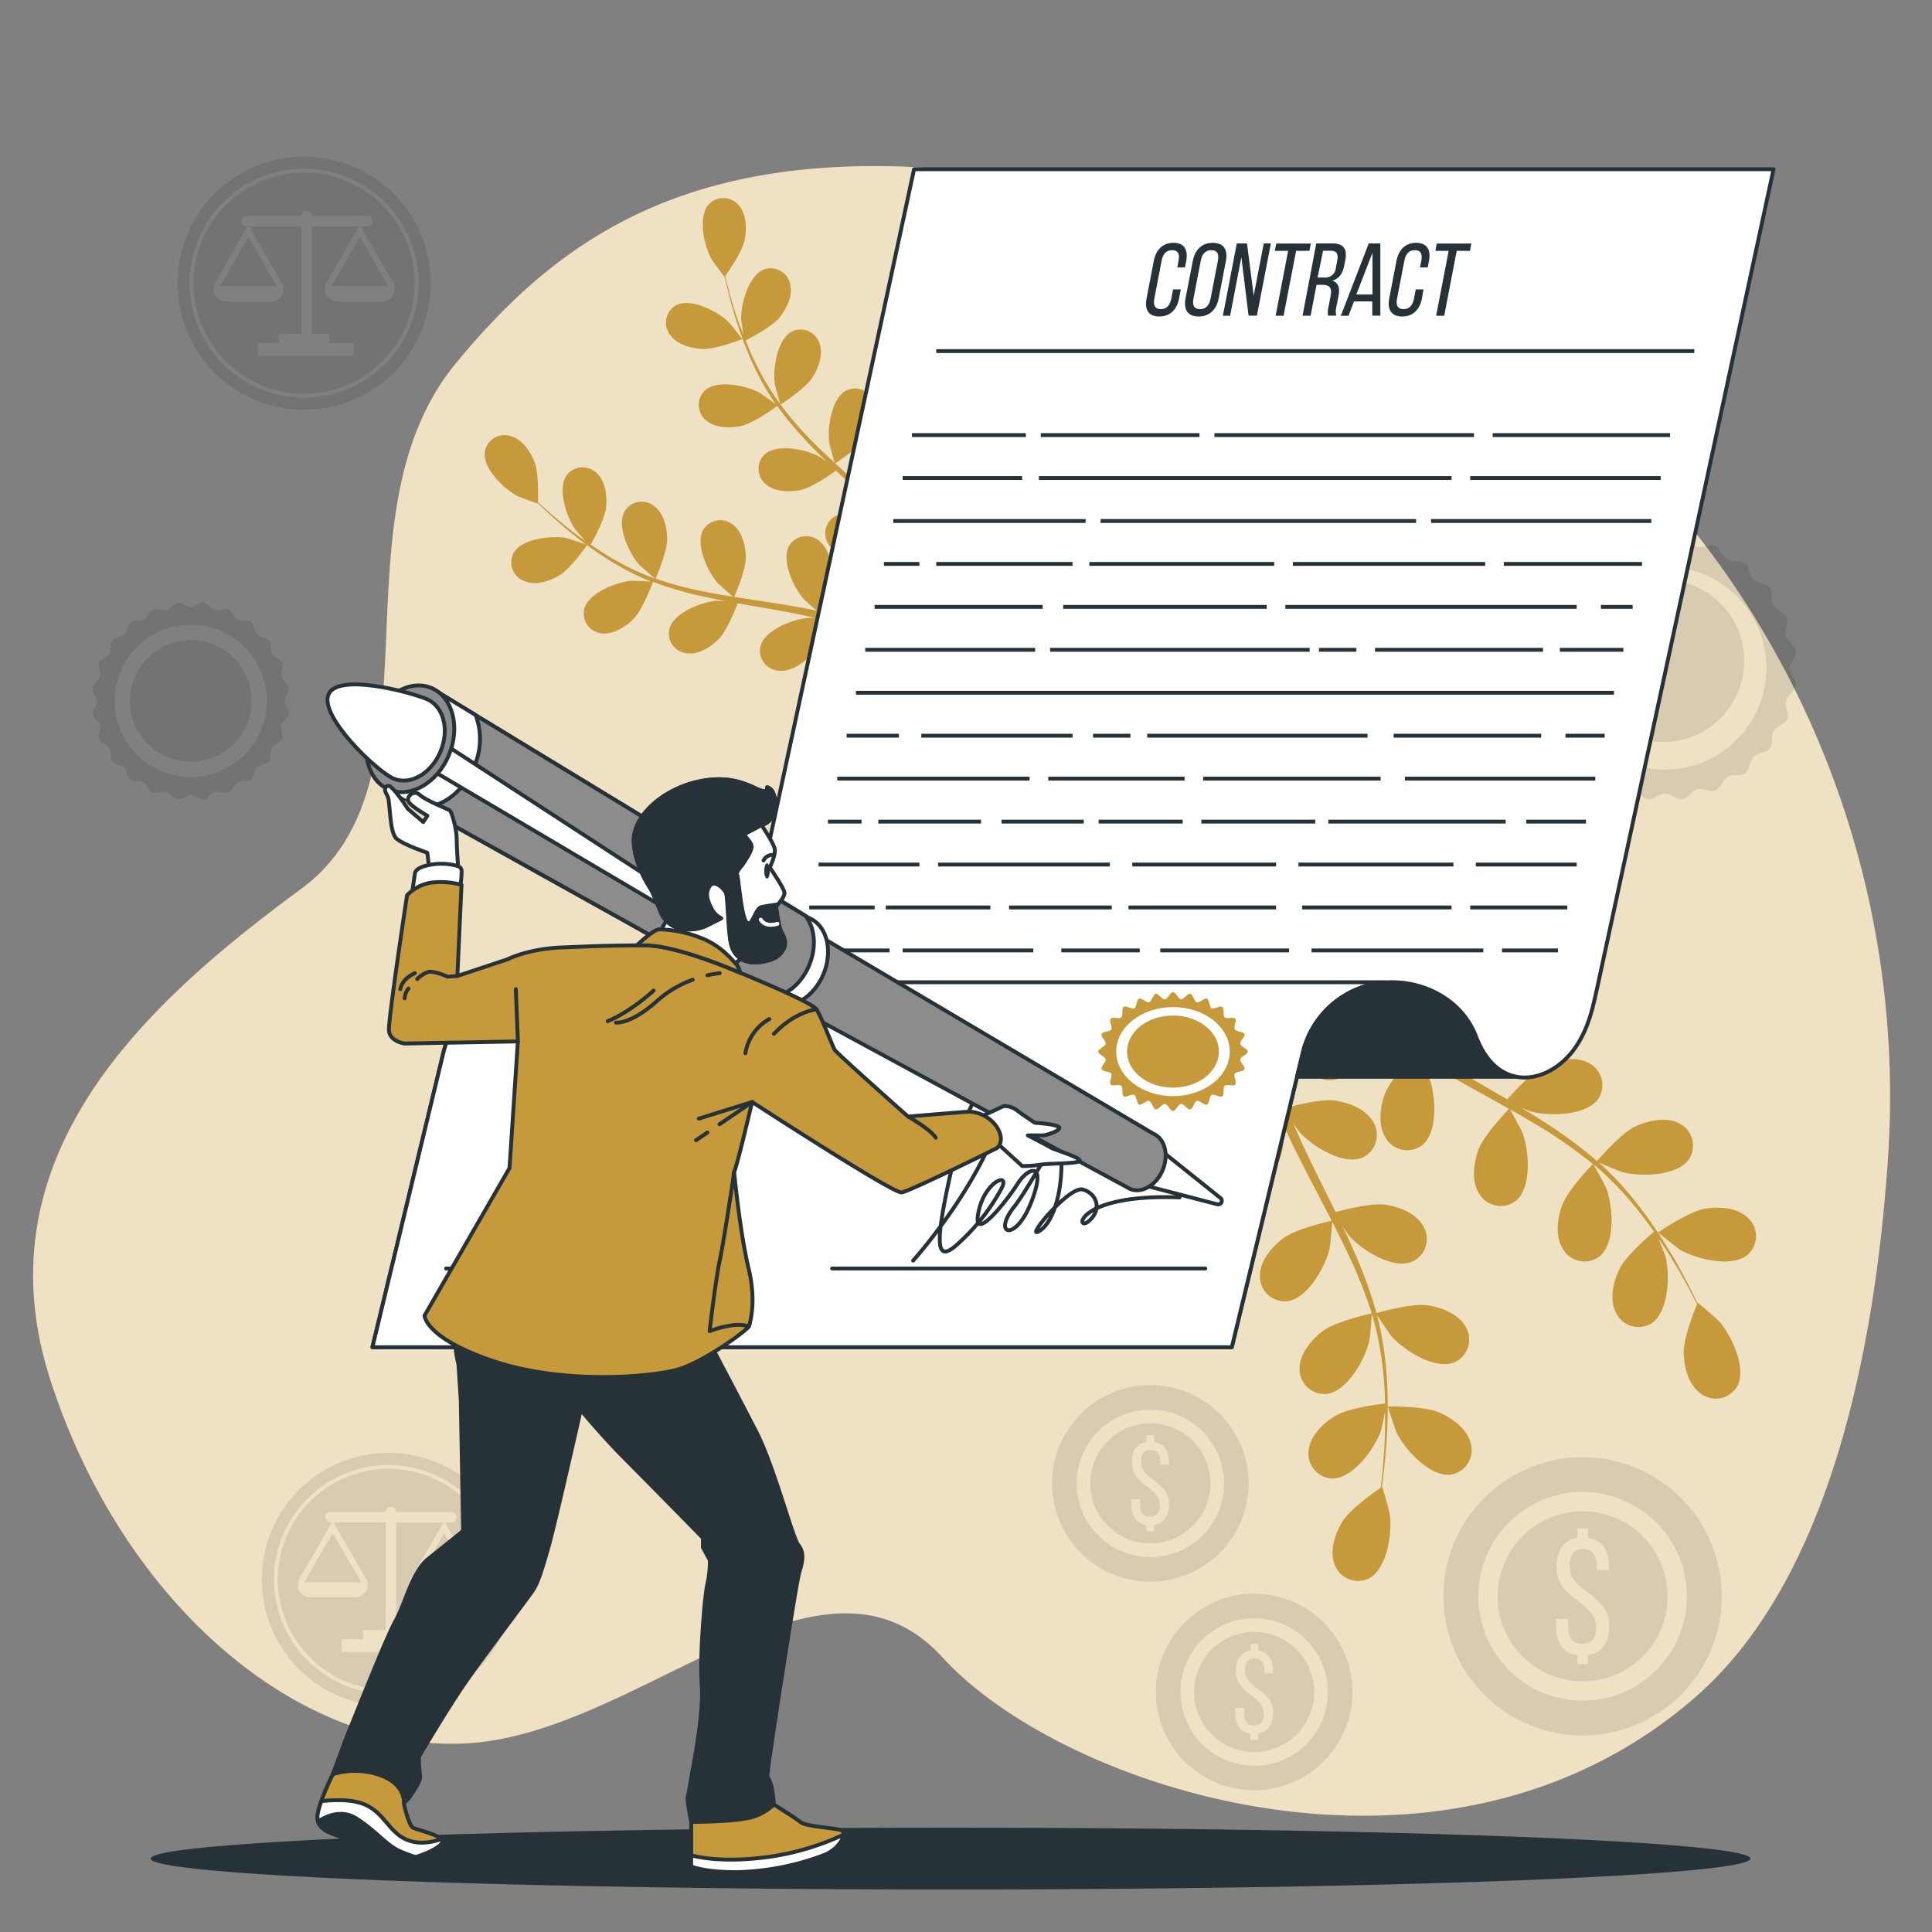 <svg xmlns="http://www.w3.org/2000/svg" viewBox="0 0 500 500"><rect x="0" y="0" width="500" height="500" fill="#808080" stroke="none"/><g id="freepik--background-simple--inject-2"><path d="M488.62,299.51c6-89.92-39.43-176-118.15-219.86A234.28,234.28,0,0,0,324,60C198,22,151,54,118,94s-2,108-40,136S-6,298,13,357s66,98,110,94,90-56,121-22,130,67,195,10C473.74,408.54,485.34,348.66,488.62,299.51Z" style="fill:#C6993A"></path><path d="M488.62,299.51c6-89.92-39.43-176-118.15-219.86A234.28,234.28,0,0,0,324,60C198,22,151,54,118,94s-2,108-40,136S-6,298,13,357s66,98,110,94,90-56,121-22,130,67,195,10C473.74,408.54,485.34,348.66,488.62,299.51Z" style="fill:#fff;opacity:0.7"></path></g><g id="freepik--Plants--inject-2"><path d="M441.17,312.84c-4.2.71-12.07,6.12-12.08,6.12s5.14,4.11,5.5,4.33c4.15,2.52,13.66,4.95,17.77,1.38a6.44,6.44,0,0,0-.09-9.58C449.47,312.46,444.75,312.23,441.17,312.84Z" style="fill:#C6993A"></path><path d="M423.27,291.5c-3.71,1.72-9.49,8.45-9.95,9a114.38,114.38,0,0,0-12.15-9.14c-2.47-1.63-5-3.19-7.56-4.73,1.27.53,2.41,1,2.58,1,4.67,1.33,14.48,1.17,17.51-3.35a6.44,6.44,0,0,0-2.62-9.22c-3.39-1.8-8-.77-11.3.76s-8.38,7.19-9.7,8.7c-1-.58-2-1.17-3-1.74-4.75-2.77-9.51-5.5-14.09-8.33-1.62-1-3.17-2-4.73-3.06,1.13.46,2.09.85,2.24.89,4.67,1.34,14.48,1.17,17.5-3.35a6.44,6.44,0,0,0-2.62-9.22c-3.39-1.8-8-.77-11.29.76s-7.89,6.64-9.46,8.43c-1.57-1.11-3.14-2.21-4.6-3.36-1-.8-2-1.5-2.93-2.37l-2.83-2.47c-1.74-1.64-3.54-3.32-5.2-5-1.16-1.13-2.24-2.23-3.34-3.34,1.6,1,4.76,2.92,5.05,3.05,4.41,2,14.13,3.35,17.81-.66a6.44,6.44,0,0,0-1.2-9.51c-3.07-2.3-7.79-2-11.28-1-3.83,1.11-10.33,6.63-11.13,7.33-1.81-1.84-3.55-3.64-5.17-5.37-3.57-3.81-6.67-7.29-9.24-10.28l-3,2c2.73,3,6.05,6.62,9.91,10.55,1.82,1.87,3.81,3.84,5.88,5.84a65.86,65.86,0,0,0-4.31,7c-4-1-11.89-.05-12.9.08-.5-2.53-1-5-1.35-7.33-.83-4.88-1.47-9.27-2-13.05l-3.23,2.11c.54,3.43,1.2,7.29,2,11.52.49,2.57,1.07,5.31,1.68,8.11-1,.38-8.91,3.54-11.69,6.42-2.52,2.6-5,6.63-4.42,10.42a6.43,6.43,0,0,0,7.84,5.5c5.26-1.37,8.64-10.58,8.92-15.43,0-.29-.16-3.41-.3-5.38.26,1.14.5,2.26.78,3.43.54,2.33,1.15,4.64,1.79,7.12.35,1.19.71,2.39,1.07,3.6s.84,2.45,1.25,3.69c1,2.85,2.2,5.68,3.45,8.51-2,.48-9.24,2.28-12.15,4.48s-6,5.8-5.95,9.64a6.43,6.43,0,0,0,6.92,6.62c5.41-.56,10.15-9.15,11.16-13.9.06-.3.4-3.79.54-5.71.77,1.7,1.52,3.39,2.35,5.08,2.4,4.88,5,9.75,7.51,14.61.79,1.49,1.55,3,2.31,4.48-.72.16-9.34,2.11-12.59,4.58-2.89,2.2-6,5.8-5.95,9.64a6.42,6.42,0,0,0,6.92,6.62c5.41-.56,10.14-9.15,11.15-13.9.07-.36.55-5.38.61-6.67,1.69,3.29,3.34,6.58,4.84,9.89A114.59,114.59,0,0,1,355,339.89c-.34.08-9.34,2.08-12.67,4.6-2.89,2.2-6,5.8-6,9.64a6.43,6.43,0,0,0,6.92,6.62c5.41-.56,10.15-9.15,11.16-13.9.07-.37.59-5.78.61-6.77.08.27.2.55.28.82A83.59,83.59,0,0,1,358,355.39c.29,2.71.41,5.31.48,7.84-1.72.2-9.54,1.2-12.79,3.14s-6.56,5.11-7,8.93a6.45,6.45,0,0,0,6.15,7.34c5.44,0,11.1-8,12.62-12.59.08-.25.64-2.9,1-4.83,0,1.14,0,2.32,0,3.42,0,4.11-.3,7.88-.58,11.21-.17,1.89-.36,3.6-.56,5.2-1.58,1.08-7.89,5.49-9.84,8.65s-3.48,7.55-2.08,11.13a6.43,6.43,0,0,0,8.84,3.69c4.85-2.48,6.17-12.2,5.39-17-.07-.42-1.86-6.78-1.94-6.72l-.1.06c.22-1.53.44-3.18.64-5,.35-3.34.71-7.11.83-11.23a114.54,114.54,0,0,0-.25-13.35,84.38,84.38,0,0,0-2.4-14.73c0-.06,0-.11,0-.17.85,1.35,3.35,5,3.57,5.3,3.16,3.69,11.44,9,16.46,6.86a6.43,6.43,0,0,0,2.89-9.13c-1.83-3.37-6.25-5.06-9.84-5.6-4-.61-12.58,1.82-13.26,2a114.06,114.06,0,0,0-5.09-14.32c-1.16-2.72-2.41-5.43-3.7-8.12.77,1.14,1.47,2.16,1.58,2.29,3.16,3.69,11.44,9,16.45,6.86a6.43,6.43,0,0,0,2.9-9.13c-1.83-3.38-6.25-5.06-9.84-5.61s-11,1.38-12.88,1.91c-.51-1-1-2.06-1.51-3.08-2.45-4.93-4.91-9.83-7.17-14.72-.8-1.72-1.52-3.44-2.25-5.17.68,1,1.27,1.86,1.37,2,3.16,3.69,11.44,9,16.46,6.87a6.44,6.44,0,0,0,2.89-9.14c-1.83-3.37-6.25-5.06-9.84-5.6s-10.24,1.19-12.54,1.82c-.69-1.79-1.39-3.58-2-5.34-.38-1.21-.83-2.35-1.14-3.59s-.66-2.43-1-3.63c-.55-2.33-1.12-4.72-1.6-7-.34-1.58-.64-3.1-.94-4.63.77,1.73,2.36,5.07,2.52,5.33a25.08,25.08,0,0,0,9.47,8.34,7.34,7.34,0,0,0,.85,1.14,6.44,6.44,0,0,0,9.58.26c3.63-4.05,1.37-13.59-1.08-17.79-.14-.25-2-2.76-3.21-4.32.85.81,1.66,1.61,2.54,2.43,1.74,1.65,3.52,3.24,5.42,5l2.88,2.41c.95.83,2.05,1.58,3.08,2.38,2.43,1.81,5,3.53,7.58,5.2-1.44,1.52-6.46,7-7.67,10.44s-1.77,8.12.35,11.32a6.45,6.45,0,0,0,9.43,1.71c4.21-3.46,3.42-13.24,1.63-17.75-.11-.29-1.75-3.38-2.69-5.07,1.57,1,3.14,2,4.76,2.94,4.69,2.76,9.52,5.39,14.33,8.05,1.47.81,2.93,1.64,4.39,2.46-.51.53-6.62,6.92-8,10.77-1.2,3.42-1.78,8.12.35,11.32a6.44,6.44,0,0,0,9.42,1.71c4.21-3.46,3.42-13.24,1.64-17.75-.14-.34-2.51-4.8-3.17-5.9,3.22,1.81,6.41,3.64,9.49,5.58a114.64,114.64,0,0,1,11.95,8.57c-.24.25-6.65,6.88-8,10.83-1.2,3.42-1.78,8.12.35,11.32a6.44,6.44,0,0,0,9.43,1.7c4.2-3.45,3.41-13.23,1.63-17.75-.14-.35-2.7-5.14-3.22-6l.68.53a82.62,82.62,0,0,1,10.23,10.61c1.73,2.1,3.27,4.2,4.72,6.27-1.32,1.11-7.29,6.27-8.93,9.68s-2.66,7.88-.89,11.29a6.43,6.43,0,0,0,9.18,2.73c4.56-3,4.85-12.77,3.57-17.46-.07-.26-1.06-2.77-1.81-4.59.64.95,1.32,1.91,1.92,2.83,2.24,3.45,4.09,6.74,5.7,9.68.9,1.67,1.68,3.2,2.4,4.64-.73,1.77-3.56,8.93-3.44,12.65s1.27,8.21,4.4,10.43a6.44,6.44,0,0,0,9.41-1.81c2.68-4.73-1.58-13.57-4.88-17.14-.28-.31-5.29-4.63-5.32-4.54l-.05.11c-.66-1.4-1.39-2.89-2.21-4.51-1.55-3-3.33-6.31-5.51-9.82a113.41,113.41,0,0,0-7.57-11,83.73,83.73,0,0,0-10.12-11l-.14-.11c1.45.66,5.57,2.36,5.9,2.45,4.67,1.34,14.48,1.17,17.51-3.35a6.44,6.44,0,0,0-2.62-9.22C431.18,288.94,426.56,290,423.27,291.5Z" style="fill:#C6993A"></path><path d="M359.2,364c-.1,0,2,6.26,2.2,6.64,2.07,4.39,8.66,11.66,14.05,11a6.44,6.44,0,0,0,5.21-8c-.88-3.74-4.69-6.54-8-8C368.75,363.79,359.2,364,359.2,364Z" style="fill:#C6993A"></path><path d="M144.6,149c3-1.7,7.39-8,7.39-8s-5-1.67-5.34-1.73c-3.82-.74-11.65.07-13.76,3.89a5.17,5.17,0,0,0,2.73,7.19C138.46,151.62,142.08,150.47,144.6,149Z" style="fill:#C6993A"></path><path d="M164,160.11c2.31-2.33,4.79-9,5-9.53a91,91,0,0,0,11.68,3.5c2.31.54,4.66,1,7,1.46-1.1,0-2.09-.08-2.23-.07-3.89.3-11.22,3.15-12.25,7.39a5.18,5.18,0,0,0,4.54,6.21c3.05.42,6.24-1.64,8.29-3.71s4.31-7.74,4.88-9.24l2.71.49c4.35.75,8.69,1.49,12.93,2.34,1.49.3,2.95.65,4.41,1-1,0-1.81-.06-1.94,0-3.88.29-11.22,3.14-12.24,7.39a5.17,5.17,0,0,0,4.53,6.21c3.06.41,6.24-1.65,8.3-3.71s4.09-7.2,4.77-9c1.49.4,3,.79,4.4,1.25,1,.33,1.91.58,2.86,1l2.82,1.08c1.76.75,3.59,1.51,5.29,2.29,1.19.53,2.31,1,3.44,1.58-1.48-.31-4.39-.87-4.64-.89-3.89-.3-11.57,1.41-13.23,5.45a5.16,5.16,0,0,0,3.55,6.82c3,.88,6.41-.67,8.76-2.4,2.57-1.91,5.93-7.87,6.34-8.62,1.87.88,3.68,1.76,5.38,2.61,3.75,1.87,7,3.63,9.81,5.16l1.71-2.3c-2.9-1.53-6.39-3.3-10.39-5.19-1.89-.9-3.94-1.83-6.05-2.76a55,55,0,0,0,1.3-6.46c3.27-.36,9-3.27,9.69-3.65,1.07,1.76,2.1,3.49,3,5.14,2,3.44,3.68,6.57,5.1,9.28l1.84-2.49c-1.35-2.43-2.93-5.15-4.72-8.11-1.08-1.79-2.27-3.69-3.52-5.63.63-.56,5.72-5.15,7-8.08,1.17-2.67,1.93-6.39.43-9.08a5.16,5.16,0,0,0-7.43-2c-3.58,2.5-3.57,10.37-2.42,14.1.06.22,1.06,2.52,1.71,4-.51-.79-1-1.56-1.54-2.36-1-1.61-2.15-3.18-3.32-4.87l-1.81-2.41c-.58-.82-1.31-1.61-2-2.43-1.57-1.86-3.24-3.66-5-5.45,1.4-.92,6.33-4.28,7.9-6.75s2.88-6,1.8-8.9a5.17,5.17,0,0,0-7.05-3.07c-3.91,1.93-5.09,9.71-4.53,13.57,0,.24.75,3,1.18,4.45-1.05-1.06-2.09-2.13-3.18-3.17-3.16-3-6.45-6-9.72-8.91l-3-2.73c.5-.32,6.44-4.19,8.21-6.95,1.56-2.45,2.87-6,1.8-8.91a5.17,5.17,0,0,0-7-3.06c-3.92,1.93-5.1,9.71-4.53,13.57,0,.29,1.08,4.2,1.39,5.18-2.19-2-4.34-4-6.39-6.1A91.32,91.32,0,0,1,202,104.7c.23-.15,6.45-4.16,8.26-7,1.56-2.45,2.87-6,1.8-8.9a5.17,5.17,0,0,0-7-3.07c-3.92,1.93-5.09,9.71-4.53,13.57,0,.3,1.16,4.51,1.42,5.26-.14-.18-.3-.35-.44-.54a66.37,66.37,0,0,1-6-10.16c-1-2-1.79-3.88-2.54-5.76,1.23-.63,6.84-3.56,8.75-5.93s3.52-5.66,2.77-8.65a5.16,5.16,0,0,0-6.67-3.82c-4.11,1.48-6.13,9.09-6,13,0,.21.32,2.35.57,3.91-.33-.86-.68-1.73-1-2.56-1.12-3.11-2-6-2.68-8.6-.39-1.47-.73-2.81-1-4.07.89-1.25,4.42-6.32,5-9.25s.51-6.65-1.53-9a5.17,5.17,0,0,0-7.68-.32c-3,3.21-1.25,10.89.66,14.29.17.29,3.29,4.58,3.33,4.52l.06-.08c.26,1.22.55,2.51.9,3.93.66,2.61,1.44,5.54,2.5,8.68a92.49,92.49,0,0,0,3.89,10,68.14,68.14,0,0,0,5.9,10.43l.09.11c-1-.78-3.92-2.86-4.16-3-3.41-1.89-11.1-3.56-14.29-.59a5.17,5.17,0,0,0,.35,7.68c2.32,2,6.12,2.07,9,1.48,3.21-.66,9-4.86,9.42-5.2a90.72,90.72,0,0,0,7.82,9.37c1.62,1.73,3.32,3.41,5,5.08-.9-.64-1.71-1.21-1.83-1.28-3.41-1.9-11.1-3.57-14.29-.59a5.17,5.17,0,0,0,.35,7.68c2.32,2,6.12,2.07,9,1.48s7.86-4.08,9.17-5l2,1.9c3.21,3,6.42,6,9.48,9.09,1.09,1.07,2.11,2.17,3.14,3.26-.8-.57-1.48-1.05-1.59-1.11-3.4-1.9-11.1-3.56-14.29-.59a5.17,5.17,0,0,0,.36,7.68c2.31,2,6.11,2.07,9,1.48s7.38-3.74,8.93-4.85c1,1.15,2,2.3,3,3.47.62.8,1.28,1.54,1.86,2.39l1.75,2.45c1.06,1.6,2.16,3.24,3.15,4.83.7,1.1,1.35,2.16,2,3.22-1.06-1.08-3.19-3.15-3.38-3.31a20.18,20.18,0,0,0-9.45-3.64,5.68,5.68,0,0,0-1-.63,5.17,5.17,0,0,0-7.28,2.47c-1.61,4.06,2.75,10.61,5.76,13.09.18.15,2.28,1.52,3.62,2.36-.86-.37-1.7-.75-2.59-1.12-1.76-.76-3.55-1.46-5.46-2.22l-2.84-1c-.94-.36-2-.62-3-.94-2.33-.68-4.73-1.27-7.15-1.8.66-1.55,2.91-7.07,2.86-10s-.92-6.61-3.41-8.42a5.17,5.17,0,0,0-7.57,1.33c-2.2,3.77,1.11,10.91,3.71,13.81.16.19,2.26,2.06,3.43,3.07-1.46-.31-2.91-.63-4.4-.89-4.29-.77-8.66-1.41-13-2.08l-4-.63c.24-.54,3.06-7.05,3-10.32-.05-2.91-.92-6.61-3.41-8.42a5.17,5.17,0,0,0-7.57,1.33c-2.2,3.77,1.11,10.91,3.7,13.82.2.21,3.22,2.91,4,3.56-2.93-.47-5.84-1-8.7-1.57a91.61,91.61,0,0,1-11.37-3.13c.11-.25,3.09-7,3-10.38-.05-2.91-.92-6.61-3.41-8.42a5.17,5.17,0,0,0-7.57,1.33c-2.2,3.77,1.11,10.91,3.71,13.82.2.22,3.46,3.12,4.08,3.6-.21-.07-.44-.13-.66-.21a66.5,66.5,0,0,1-10.65-5.14c-1.88-1.09-3.62-2.25-5.29-3.4.68-1.21,3.75-6.75,4-9.77s-.19-6.67-2.46-8.75a5.18,5.18,0,0,0-7.68.49c-2.6,3.51-.09,11,2.17,14.14.12.18,1.57,1.79,2.64,3-.75-.53-1.53-1.07-2.23-1.6-2.65-2-4.95-3.93-7-5.69-1.14-1-2.16-1.95-3.1-2.83.06-1.53.2-7.71-.92-10.48s-3.24-5.83-6.22-6.62a5.17,5.17,0,0,0-6.58,4c-.7,4.31,5,9.78,8.44,11.55.3.15,5.26,2,5.27,1.93v-.09c.89.87,1.85,1.79,2.92,2.78,2,1.8,4.26,3.83,6.88,5.86a90.17,90.17,0,0,0,8.75,6.17,67.5,67.5,0,0,0,10.67,5.44l.13.05c-1.27-.1-4.85-.23-5.12-.21-3.89.3-11.23,3.15-12.25,7.39a5.17,5.17,0,0,0,4.53,6.21C158.77,164.24,162,162.18,164,160.11Z" style="fill:#C6993A"></path><path d="M192.1,87.76c.07,0-3.26-4.15-3.5-4.38C185.82,80.65,178.84,77,175,79a5.16,5.16,0,0,0-1.68,7.5c1.69,2.57,5.34,3.62,8.25,3.8C185,90.55,192.09,87.77,192.1,87.76Z" style="fill:#C6993A"></path></g><g id="freepik--Graphics--inject-2"><g style="opacity:0.1"><path d="M74.75,184.73c.14-1.07-1.1-2.24-1.1-3.34s1.24-2.28,1.1-3.34-1.64-1.91-1.92-3,.61-2.51.19-3.51-2.07-1.41-2.62-2.34-.06-2.58-.72-3.44-2.37-.82-3.14-1.59-.72-2.47-1.59-3.14-2.49-.18-3.44-.72-1.33-2.2-2.34-2.62-2.45.47-3.51.19-1.86-1.78-2.95-1.92-2.23,1.1-3.34,1.1S47.1,155.87,46,156s-1.9,1.64-2.94,1.92-2.52-.61-3.52-.19-1.4,2.07-2.34,2.62-2.58.06-3.44.72-.82,2.37-1.59,3.14-2.47.72-3.13,1.59-.18,2.49-.73,3.44-2.2,1.33-2.62,2.34.48,2.45.19,3.51-1.77,1.86-1.92,3,1.1,2.24,1.1,3.34-1.23,2.27-1.1,3.34,1.64,1.9,1.92,3-.6,2.51-.19,3.51,2.08,1.4,2.62,2.34.06,2.58.73,3.44,2.36.82,3.13,1.59.73,2.47,1.59,3.14,2.5.18,3.44.72,1.34,2.2,2.35,2.62,2.45-.47,3.51-.19,1.85,1.77,2.94,1.92,2.24-1.1,3.34-1.1,2.28,1.24,3.34,1.1,1.91-1.64,2.95-1.92,2.51.6,3.51.19,1.41-2.08,2.34-2.62,2.58-.06,3.44-.73.82-2.36,1.59-3.13,2.48-.73,3.14-1.59.18-2.49.73-3.44,2.2-1.33,2.61-2.34-.47-2.46-.19-3.51S74.61,185.82,74.75,184.73ZM49.37,201.08a19.69,19.69,0,1,1,19.69-19.69A19.7,19.7,0,0,1,49.37,201.08Z"></path><circle cx="49.37" cy="181.39" r="15.75" transform="translate(-113.8 88.04) rotate(-45)"></circle></g><g style="opacity:0.1"><path d="M464.75,177.35c.18-1.42-1.47-3-1.47-4.46s1.65-3,1.47-4.46-2.19-2.54-2.56-3.93.81-3.36.25-4.69-2.77-1.88-3.49-3.13-.09-3.44-1-4.59-3.16-1.09-4.19-2.12-1-3.3-2.12-4.19-3.33-.24-4.59-1-1.78-2.93-3.13-3.49-3.27.63-4.69.25-2.47-2.37-3.93-2.56-3,1.47-4.46,1.47-3-1.65-4.46-1.47-2.54,2.19-3.93,2.56-3.35-.8-4.69-.25-1.87,2.77-3.13,3.5-3.44.08-4.59,1S409,148.94,408,150s-3.3,1-4.18,2.12-.24,3.33-1,4.59-2.94,1.78-3.5,3.13.64,3.27.26,4.69-2.37,2.47-2.56,3.93,1.46,3,1.46,4.46-1.65,3-1.46,4.46,2.19,2.54,2.56,3.93-.81,3.35-.26,4.69,2.77,1.87,3.5,3.13.09,3.44,1,4.59,3.16,1.09,4.18,2.12,1,3.3,2.12,4.18,3.33.24,4.6,1,1.78,2.94,3.13,3.5,3.27-.63,4.68-.26,2.48,2.37,3.93,2.56,3-1.46,4.46-1.46,3,1.65,4.46,1.46,2.54-2.19,3.93-2.56,3.36.81,4.69.26,1.88-2.77,3.13-3.5,3.44-.08,4.59-1,1.09-3.16,2.12-4.18,3.3-1,4.19-2.12.24-3.33,1-4.59,2.93-1.79,3.49-3.13-.63-3.28-.25-4.69S464.56,178.8,464.75,177.35Zm-33.88,21.82a26.28,26.28,0,1,1,26.28-26.28A26.29,26.29,0,0,1,430.87,199.17Z"></path><circle cx="430.87" cy="172.89" r="21.02" transform="matrix(0.8, -0.6, 0.6, 0.8, -18.06, 291.23)"></circle></g><g style="opacity:0.1"><path d="M409.58,391.13a22,22,0,1,0,22,22A22,22,0,0,0,409.58,391.13ZM411,428.39v2.32h-2.8v-2.32c-3.8-.52-5.51-3.41-5.51-7.56V419h3.19v2.1c0,2.75,1.14,4.33,3.59,4.33s3.59-1.58,3.59-4.33c0-6.82-10.24-6.91-10.24-15.53,0-4.2,1.71-6.95,5.38-7.52v-2.45H411V398c3.72.53,5.42,3.41,5.42,7.52v.83h-3.19V405.3c0-2.71-1.09-4.37-3.54-4.37s-3.5,1.66-3.5,4.37c0,6.87,10.28,6.91,10.28,15.53C416.47,424.94,414.72,427.87,411,428.39Z"></path><path d="M409.58,377.13a36,36,0,1,0,36,36A36,36,0,0,0,409.58,377.13Zm0,63a27,27,0,1,1,27-27A27,27,0,0,1,409.58,440.13Z"></path></g><g style="opacity:0.1"><path d="M324.57,422.34a15.54,15.54,0,1,0,15.54,15.54A15.54,15.54,0,0,0,324.57,422.34Zm1,26.32v1.64h-2v-1.64c-2.69-.37-3.89-2.41-3.89-5.35V442H322v1.48c0,1.94.8,3.06,2.53,3.06s2.54-1.12,2.54-3.06c0-4.82-7.23-4.88-7.23-11,0-3,1.2-4.91,3.8-5.31v-1.73h2v1.73c2.62.37,3.83,2.41,3.83,5.31v.59h-2.26v-.74c0-1.92-.77-3.09-2.5-3.09s-2.47,1.17-2.47,3.09c0,4.85,7.26,4.88,7.26,11C329.44,446.22,328.2,448.29,325.58,448.66Z"></path><path d="M324.57,412.45A25.43,25.43,0,1,0,350,437.88,25.43,25.43,0,0,0,324.57,412.45Zm0,44.5a19.07,19.07,0,1,1,19.07-19.07A19.07,19.07,0,0,1,324.57,457Z"></path></g><g style="opacity:0.1"><path d="M297.71,368.35a15.54,15.54,0,1,0,15.54,15.54A15.53,15.53,0,0,0,297.71,368.35Zm1,26.32v1.63h-2v-1.63c-2.68-.37-3.89-2.41-3.89-5.35V388h2.26v1.48c0,1.94.8,3.06,2.53,3.06s2.53-1.12,2.53-3.06c0-4.82-7.23-4.88-7.23-11,0-3,1.21-4.91,3.8-5.31v-1.73h2v1.73c2.63.37,3.83,2.41,3.83,5.31v.59h-2.25v-.74c0-1.92-.78-3.09-2.51-3.09s-2.47,1.17-2.47,3.09c0,4.85,7.26,4.88,7.26,11C302.57,392.23,301.34,394.3,298.71,394.67Z"></path><path d="M297.71,358.46a25.43,25.43,0,1,0,25.42,25.43A25.42,25.42,0,0,0,297.71,358.46Zm0,44.5a19.07,19.07,0,1,1,19.07-19.07A19.07,19.07,0,0,1,297.71,403Z"></path></g><polygon points="85.78 74.03 100.49 74.03 93.13 61.3 85.78 74.03" style="opacity:0.1"></polygon><polygon points="56.91 74.03 71.62 74.03 64.27 61.3 56.91 74.03" style="opacity:0.1"></polygon><path d="M78.7,44.67a28.62,28.62,0,1,0,28.62,28.62A28.65,28.65,0,0,0,78.7,44.67ZM98.94,78H87.33a3.23,3.23,0,0,1-2.8-4.84l8.4-14.56H80.68V86.4h4.54v2.37h6.33V92.1H66.64V88.77h5.53V86.4H78V58.55H64.47l8.4,14.56A3.23,3.23,0,0,1,70.07,78H58.46a3.23,3.23,0,0,1-2.8-4.84l8.4-14.56h-.34a1.36,1.36,0,0,1,0-2.71H78a1.36,1.36,0,0,1,2.71,0H94.92a1.36,1.36,0,1,1,0,2.71H93.33l8.41,14.56A3.23,3.23,0,0,1,98.94,78Z" style="opacity:0.1"></path><path d="M78.7,40.52a32.77,32.77,0,1,0,32.77,32.77A32.77,32.77,0,0,0,78.7,40.52Zm0,62.39a29.62,29.62,0,1,1,29.62-29.62A29.66,29.66,0,0,1,78.7,102.91Z" style="opacity:0.1"></path><polygon points="107.61 409.49 122.32 409.49 114.97 396.75 107.61 409.49" style="opacity:0.1"></polygon><polygon points="78.75 409.49 93.46 409.49 86.1 396.75 78.75 409.49" style="opacity:0.1"></polygon><path d="M100.53,380.13a28.62,28.62,0,1,0,28.62,28.61A28.64,28.64,0,0,0,100.53,380.13Zm20.25,33.27H109.16a3.22,3.22,0,0,1-2.79-4.84l8.4-14.55H102.52v27.84h4.54v2.37h6.33v3.33H88.47v-3.33H94v-2.37H99.8V394H86.3l8.4,14.55a3.22,3.22,0,0,1-2.79,4.84H80.29a3.22,3.22,0,0,1-2.79-4.84L85.9,394h-.34a1.36,1.36,0,1,1,0-2.72H99.8a1.36,1.36,0,0,1,2.72,0h14.24a1.36,1.36,0,0,1,0,2.72h-1.59l8.4,14.55A3.23,3.23,0,0,1,120.78,413.4Z" style="opacity:0.1"></path><path d="M100.53,376a32.77,32.77,0,1,0,32.77,32.77A32.77,32.77,0,0,0,100.53,376Zm0,62.39a29.62,29.62,0,1,1,29.62-29.62A29.65,29.65,0,0,1,100.53,438.36Z" style="opacity:0.1"></path></g><g id="freepik--Floor--inject-2"><ellipse cx="246" cy="481" rx="207" ry="8" style="fill:#263238"></ellipse></g><g id="freepik--Contract--inject-2"><path d="M392.48,278.67c5.91,1.1,12.36-2.69,16-8.78,2.77-4.57,3.74-9.08,4.87-14.25C414.62,250,458.54,45.81,459,43.79H236.56L191.28,254.2l-1.84,8.49a16.14,16.14,0,0,1-2,5l-1.34,2.23a15,15,0,0,1-26.53-1.63,23.75,23.75,0,0,0-21.31-14.06h-.83a23.79,23.79,0,0,0-22.68,18.21L96.38,348.66H318.79l16.88-70" style="fill:#fff;stroke:#263238;stroke-linecap:round;stroke-linejoin:round"></path><path d="M307,67.54l-.32,1.68h-2l.34-1.79c.33-1.68-.14-2.69-1.67-2.69s-2.38,1-2.71,2.69l-1.9,9.89c-.33,1.68.17,2.69,1.67,2.69s2.39-1,2.71-2.69l.47-2.43h2l-.44,2.32c-.55,2.83-2.25,4.7-5.13,4.7s-3.83-1.87-3.29-4.7l1.87-9.67c.54-2.83,2.24-4.7,5.1-4.7S307.5,64.71,307,67.54Z" style="fill:#263238"></path><path d="M308.69,67.54c.55-2.86,2.32-4.7,5.18-4.7s3.94,1.84,3.39,4.7l-1.86,9.67c-.55,2.83-2.32,4.7-5.21,4.7s-3.91-1.87-3.37-4.7Zm.17,9.78c-.33,1.71.2,2.69,1.7,2.69s2.4-1,2.73-2.69l1.91-9.89c.32-1.68-.18-2.69-1.7-2.69s-2.41,1-2.73,2.69Z" style="fill:#263238"></path><path d="M318.35,81.72h-1.87L320.08,63h2.65l1.72,13.51L327.06,63h1.84l-3.61,18.69h-2.16l-1.87-15.11Z" style="fill:#263238"></path><path d="M330.13,81.72l3.24-16.8h-3.45l.37-1.89h8.95l-.37,1.89h-3.44l-3.24,16.8Z" style="fill:#263238"></path><path d="M344.82,63c2.94,0,3.88,1.49,3.35,4.27l-.3,1.52c-.39,2.06-1.36,3.34-3.06,3.85,1.61.51,2,1.9,1.6,3.9l-.57,2.91a4.39,4.39,0,0,0,0,2.24h-2.12a4.73,4.73,0,0,1,.1-2.27l.56-2.93c.41-2.12-.45-2.78-2.19-2.78h-1.47l-1.54,8h-2.08L340.65,63Zm-2.23,8.81a2.75,2.75,0,0,0,3.14-2.56l.34-1.79c.33-1.69-.12-2.57-1.67-2.57h-2L341,71.84Z" style="fill:#263238"></path><path d="M350.41,78,349,81.72H347L354.23,63h3l0,18.69h-2.08V78Zm.61-1.79h4.17l0-10.79Z" style="fill:#263238"></path><path d="M369.81,67.54l-.32,1.68h-2l.35-1.79c.32-1.68-.15-2.69-1.67-2.69s-2.39,1-2.71,2.69l-1.91,9.89c-.32,1.68.17,2.69,1.67,2.69s2.39-1,2.71-2.69l.47-2.43h2L368,77.21c-.55,2.83-2.24,4.7-5.13,4.7S359,80,359.53,77.21l1.87-9.67c.54-2.83,2.24-4.7,5.1-4.7S370.36,64.71,369.81,67.54Z" style="fill:#263238"></path><path d="M371.67,81.72l3.24-16.8h-3.44l.36-1.89h8.95l-.36,1.89H377l-3.24,16.8Z" style="fill:#263238"></path><line x1="242.29" y1="90.86" x2="438.48" y2="90.86" style="fill:none;stroke:#263238;stroke-miterlimit:10"></line><line x1="386.29" y1="112.6" x2="432.2" y2="112.6" style="fill:none;stroke:#263238;stroke-miterlimit:10"></line><line x1="314.29" y1="112.6" x2="381.46" y2="112.6" style="fill:none;stroke:#263238;stroke-miterlimit:10"></line><line x1="269.35" y1="112.6" x2="310.43" y2="112.6" style="fill:none;stroke:#263238;stroke-miterlimit:10"></line><line x1="236.01" y1="112.6" x2="265.49" y2="112.6" style="fill:none;stroke:#263238;stroke-miterlimit:10"></line><line x1="380.49" y1="123.71" x2="429.78" y2="123.71" style="fill:none;stroke:#263238;stroke-miterlimit:10"></line><line x1="268.87" y1="123.71" x2="375.66" y2="123.71" style="fill:none;stroke:#263238;stroke-miterlimit:10"></line><line x1="233.6" y1="123.71" x2="264.52" y2="123.71" style="fill:none;stroke:#263238;stroke-miterlimit:10"></line><line x1="370.35" y1="134.83" x2="427.37" y2="134.83" style="fill:none;stroke:#263238;stroke-miterlimit:10"></line><line x1="284.82" y1="134.83" x2="366.48" y2="134.83" style="fill:none;stroke:#263238;stroke-miterlimit:10"></line><line x1="231.18" y1="134.83" x2="280.95" y2="134.83" style="fill:none;stroke:#263238;stroke-miterlimit:10"></line><line x1="389.19" y1="145.94" x2="424.95" y2="145.94" style="fill:none;stroke:#263238;stroke-miterlimit:10"></line><line x1="334.59" y1="145.94" x2="384.36" y2="145.94" style="fill:none;stroke:#263238;stroke-miterlimit:10"></line><line x1="281.92" y1="145.94" x2="329.76" y2="145.94" style="fill:none;stroke:#263238;stroke-miterlimit:10"></line><line x1="242.29" y1="145.94" x2="277.57" y2="145.94" style="fill:none;stroke:#263238;stroke-miterlimit:10"></line><line x1="228.76" y1="145.94" x2="237.94" y2="145.94" style="fill:none;stroke:#263238;stroke-miterlimit:10"></line><line x1="414.32" y1="157.06" x2="422.53" y2="157.06" style="fill:none;stroke:#263238;stroke-miterlimit:10"></line><line x1="332.65" y1="157.06" x2="408.04" y2="157.06" style="fill:none;stroke:#263238;stroke-miterlimit:10"></line><line x1="275.15" y1="157.06" x2="327.82" y2="157.06" style="fill:none;stroke:#263238;stroke-miterlimit:10"></line><line x1="226.35" y1="157.06" x2="269.84" y2="157.06" style="fill:none;stroke:#263238;stroke-miterlimit:10"></line><line x1="403.69" y1="168.17" x2="420.12" y2="168.17" style="fill:none;stroke:#263238;stroke-miterlimit:10"></line><line x1="355.85" y1="168.17" x2="399.34" y2="168.17" style="fill:none;stroke:#263238;stroke-miterlimit:10"></line><line x1="341.35" y1="168.17" x2="351.02" y2="168.17" style="fill:none;stroke:#263238;stroke-miterlimit:10"></line><line x1="271.77" y1="168.17" x2="338.94" y2="168.17" style="fill:none;stroke:#263238;stroke-miterlimit:10"></line><line x1="223.93" y1="168.17" x2="267.9" y2="168.17" style="fill:none;stroke:#263238;stroke-miterlimit:10"></line><line x1="221.51" y1="179.28" x2="417.7" y2="179.28" style="fill:none;stroke:#263238;stroke-miterlimit:10"></line><line x1="405.14" y1="190.4" x2="415.29" y2="190.4" style="fill:none;stroke:#263238;stroke-miterlimit:10"></line><line x1="360.68" y1="190.4" x2="398.86" y2="190.4" style="fill:none;stroke:#263238;stroke-miterlimit:10"></line><line x1="296.9" y1="190.4" x2="353.92" y2="190.4" style="fill:none;stroke:#263238;stroke-miterlimit:10"></line><line x1="282.88" y1="190.4" x2="292.55" y2="190.4" style="fill:none;stroke:#263238;stroke-miterlimit:10"></line><line x1="238.43" y1="190.4" x2="277.57" y2="190.4" style="fill:none;stroke:#263238;stroke-miterlimit:10"></line><line x1="219.1" y1="190.4" x2="232.63" y2="190.4" style="fill:none;stroke:#263238;stroke-miterlimit:10"></line><line x1="363.58" y1="201.51" x2="412.87" y2="201.51" style="fill:none;stroke:#263238;stroke-miterlimit:10"></line><line x1="311.39" y1="201.51" x2="357.3" y2="201.51" style="fill:none;stroke:#263238;stroke-miterlimit:10"></line><line x1="271.29" y1="201.51" x2="306.56" y2="201.51" style="fill:none;stroke:#263238;stroke-miterlimit:10"></line><line x1="216.68" y1="201.51" x2="266.45" y2="201.51" style="fill:none;stroke:#263238;stroke-miterlimit:10"></line><line x1="394.99" y1="212.63" x2="410.45" y2="212.63" style="fill:none;stroke:#263238;stroke-miterlimit:10"></line><line x1="343.77" y1="212.63" x2="389.67" y2="212.63" style="fill:none;stroke:#263238;stroke-miterlimit:10"></line><line x1="310.91" y1="212.63" x2="340.39" y2="212.63" style="fill:none;stroke:#263238;stroke-miterlimit:10"></line><line x1="284.33" y1="212.63" x2="306.08" y2="212.63" style="fill:none;stroke:#263238;stroke-miterlimit:10"></line><line x1="259.21" y1="212.63" x2="280.47" y2="212.63" style="fill:none;stroke:#263238;stroke-miterlimit:10"></line><line x1="227.31" y1="212.63" x2="253.89" y2="212.63" style="fill:none;stroke:#263238;stroke-miterlimit:10"></line><line x1="214.27" y1="212.63" x2="222.96" y2="212.63" style="fill:none;stroke:#263238;stroke-miterlimit:10"></line><line x1="381.94" y1="223.74" x2="408.04" y2="223.74" style="fill:none;stroke:#263238;stroke-miterlimit:10"></line><line x1="336.04" y1="223.74" x2="376.14" y2="223.74" style="fill:none;stroke:#263238;stroke-miterlimit:10"></line><line x1="293.03" y1="223.74" x2="330.24" y2="223.74" style="fill:none;stroke:#263238;stroke-miterlimit:10"></line><line x1="242.78" y1="223.74" x2="287.23" y2="223.74" style="fill:none;stroke:#263238;stroke-miterlimit:10"></line><line x1="211.85" y1="223.74" x2="237.94" y2="223.74" style="fill:none;stroke:#263238;stroke-miterlimit:10"></line><line x1="380.49" y1="234.85" x2="405.62" y2="234.85" style="fill:none;stroke:#263238;stroke-miterlimit:10"></line><line x1="337" y1="234.85" x2="375.66" y2="234.85" style="fill:none;stroke:#263238;stroke-miterlimit:10"></line><line x1="292.06" y1="234.85" x2="330.24" y2="234.85" style="fill:none;stroke:#263238;stroke-miterlimit:10"></line><line x1="261.14" y1="234.85" x2="287.72" y2="234.85" style="fill:none;stroke:#263238;stroke-miterlimit:10"></line><line x1="229.25" y1="234.85" x2="256.31" y2="234.85" style="fill:none;stroke:#263238;stroke-miterlimit:10"></line><line x1="209.43" y1="234.85" x2="226.35" y2="234.85" style="fill:none;stroke:#263238;stroke-miterlimit:10"></line><line x1="388.71" y1="245.97" x2="403.2" y2="245.97" style="fill:none;stroke:#263238;stroke-miterlimit:10"></line><line x1="339.42" y1="245.97" x2="383.88" y2="245.97" style="fill:none;stroke:#263238;stroke-miterlimit:10"></line><line x1="300.28" y1="245.97" x2="333.62" y2="245.97" style="fill:none;stroke:#263238;stroke-miterlimit:10"></line><line x1="274.67" y1="245.97" x2="294.96" y2="245.97" style="fill:none;stroke:#263238;stroke-miterlimit:10"></line><line x1="233.6" y1="245.97" x2="267.42" y2="245.97" style="fill:none;stroke:#263238;stroke-miterlimit:10"></line><line x1="207.02" y1="245.97" x2="230.21" y2="245.97" style="fill:none;stroke:#263238;stroke-miterlimit:10"></line><path d="M358.31,254.2v.07a23.76,23.76,0,0,0-21.13,18.14l-18.39,76.25H96.38l18.38-76.25a23.79,23.79,0,0,1,22.68-18.21Z" style="fill:#fff;stroke:#263238;stroke-linecap:round;stroke-linejoin:round"></path><path d="M392.48,278.67H335.67l1.51-6.26a23.83,23.83,0,0,1,21.13-18.14c.65-.05,1.3-.08,1.95-.08,9,0,18.25,4.93,21.74,14.07C384.46,274.72,388.33,277.89,392.48,278.67Z" style="fill:#263238;stroke:#263238;stroke-linecap:round;stroke-linejoin:round"></path><path d="M322.92,272.15c0,.74-1.81,1.29-1.94,2s1.34,1.89,1.08,2.56-2.15.55-2.52,1.18.63,2.21.16,2.77-2.21-.14-2.76.35,0,2.29-.6,2.71-2.12-.7-2.76-.36-.54,2.23-1.22,2.5-1.92-1.14-2.62-.94-1,2.07-1.7,2.2-1.66-1.5-2.39-1.43-1.35,1.84-2.08,1.84-1.38-1.78-2.09-1.84-1.68,1.56-2.38,1.43-1-2-1.71-2.2-1.95,1.21-2.61.94-.6-2.16-1.22-2.5-2.18.77-2.76.36-.08-2.24-.61-2.71-2.3.19-2.76-.35.53-2.16.17-2.78-2.26-.5-2.52-1.17,1.21-1.85,1.07-2.56-1.93-1.25-1.93-2,1.8-1.28,1.93-2-1.33-1.88-1.07-2.56,2.14-.54,2.52-1.17-.64-2.21-.17-2.77,2.22.14,2.76-.35,0-2.29.61-2.71,2.11.7,2.76.35.54-2.22,1.22-2.5,1.91,1.15,2.61.95,1-2.07,1.71-2.2,1.65,1.5,2.38,1.43,1.35-1.85,2.09-1.85,1.37,1.78,2.08,1.85,1.69-1.57,2.39-1.43,1,2,1.7,2.2,2-1.21,2.62-.95.59,2.17,1.22,2.5,2.17-.76,2.76-.35.08,2.23.6,2.71,2.31-.2,2.76.35-.53,2.16-.16,2.77,2.26.51,2.52,1.18-1.22,1.84-1.08,2.55S322.92,271.42,322.92,272.15Z" style="fill:#C6993A"></path><ellipse cx="303.57" cy="272.15" rx="14.69" ry="11.52" style="fill:#fff"></ellipse><ellipse cx="303.57" cy="272.15" rx="11.89" ry="9.33" style="fill:#C6993A"></ellipse><line x1="311.94" y1="328.29" x2="215.36" y2="328.29" style="fill:none;stroke:#263238;stroke-linecap:round;stroke-linejoin:round"></line><line x1="184.64" y1="328.29" x2="115.44" y2="328.29" style="fill:none;stroke:#263238;stroke-linecap:round;stroke-linejoin:round"></line><path d="M236.31,326.25s18.23-20.19,23.43-40-7.59-9.07-12.7,12.9-5.11,27.6,0,23.51a53,53,0,0,0,10.49-12.23c.72-1.14,1.32-2.2,1.78-3.1,2-4.09-4.6-1.53-6.14,6.64s7.67-3.57,10.22-7.66,7.67-6.13,3.58,4.6-10.22,8.68-4.6,1.53,11.76-22,12.27-13.8S273.1,316,269,318.58s7.66-11.75,11.24-10.73,5.11,5.11,1.53,8.18-3.58-7.16,23.51-6.14" style="fill:none;stroke:#263238;stroke-linecap:round;stroke-linejoin:round"></path></g><g id="freepik--Character--inject-2"><path d="M300.86,298.05l15,12a.93.93,0,0,1-.82,1.62l-19-4.93Z" style="fill:#fff;stroke:#263238;stroke-linecap:round;stroke-linejoin:round"></path><path d="M298.43,293.38l-87.64-51.89L201,258.15l90.74,49.15a3.56,3.56,0,0,0,.72.39c3,1.26,6.79-.92,8.44-4.88S301.44,294.63,298.43,293.38Z" style="fill:#8c8c8c;stroke:#263238;stroke-linecap:round;stroke-linejoin:round"></path><path d="M213.1,252.12c-2.56,6.13-8.42,9.52-13.09,7.57a7.55,7.55,0,0,1-1.28-.7L108.9,208.93l-7.32-4.09-.9-.49.23-.55,10.3-24.66.44-1,1.19.72,10.26,6.25,86.18,52.42C214,239.44,215.66,246,213.1,252.12Z" style="fill:#fff;stroke:#263238;stroke-linecap:round;stroke-linejoin:round"></path><path d="M208.42,237l-85.32-51.9-10.26-6.25-1.19-.72-.44,1-10.3,24.66-.23.55.9.49,7.32,4.09,87.77,48.91c4.68,1.39,10.24-2,12.74-8C211.41,245,210.88,240,208.42,237Z" style="fill:#8c8c8c;stroke:#263238;stroke-linecap:round;stroke-linejoin:round"></path><path d="M108.9,208.93c5.33.22,11-3.92,13.78-10.52a17.51,17.51,0,0,0,.42-13.35l-10.26-6.25a11.48,11.48,0,0,0-1.63.33c-4.23,1.19-8.27,4.88-10.45,10.11s-2,10.71.15,14.55a8.41,8.41,0,0,0,.67,1" style="fill:#fff;stroke:#263238;stroke-linecap:round;stroke-linejoin:round"></path><path d="M116.9,193.82l66.64,43.37a2,2,0,0,1,.67,2.56h0a2,2,0,0,1-2.75.78L112.91,200Z" style="fill:#fff;stroke:#263238;stroke-linecap:round;stroke-linejoin:round"></path><path d="M116.17,195.4c-3,7.25-10,11.26-15.49,8.95S93.14,194.29,96.16,187s10-11.26,15.49-8.95S119.2,188.15,116.17,195.4Z" style="fill:#8c8c8c;stroke:#263238;stroke-linecap:round;stroke-linejoin:round"></path><path d="M114,194.5c-2.37,5.68-7.81,8.83-12.14,7S82.64,185.43,85,179.75s21.12-.64,25.45,1.17S116.39,188.81,114,194.5Z" style="fill:#fff;stroke:#263238;stroke-linecap:round;stroke-linejoin:round"></path><path d="M254.33,288.78l5.41-2.52a5.22,5.22,0,0,1,3.42,1.08c1.62,1.26,4.68,3.24,4.68,3.24s6.12.36,6.3,1.26-3.6,2-4.14,2h-4s5.58,2.89,6.12,3.25,8.29,2.7,7.21,3.42-8.29.54-9.91.9a31,31,0,0,1-4.86.36l-6.12-5.58-4.33-4.69S252.71,289.86,254.33,288.78Z" style="fill:#fff;stroke:#263238;stroke-linecap:round;stroke-linejoin:round"></path><path d="M118.54,224.13s-.36-4.87-.36-7.21-1.26-6.84-1.8-7.2-6.12-2.52-7.74-4-3.61.54-2.89,1.8,4.87,3.6,4.87,3.6l-1.08,1.62-4-3.42s-4.14-6.48-5.22-5.94-.72,1.44,0,2.7.36,9.36,2.34,11,7.93,3.61,7.93,3.61l.54,4.5s5.58.36,6.3.54S118.54,224.13,118.54,224.13Z" style="fill:#fff;stroke:#263238;stroke-linecap:round;stroke-linejoin:round"></path><path d="M106.65,231l.72-4.86s-.18-1.62,4-2.34a15.56,15.56,0,0,1,7.2.36,1.42,1.42,0,0,1,.9,1.26,31,31,0,0,1-.54,5.22S112.42,228.09,106.65,231Z" style="fill:#fff;stroke:#263238;stroke-linecap:round;stroke-linejoin:round"></path><path d="M178.89,470V483s3,1.51,11.75,1.51a67.83,67.83,0,0,0,22.89-4.52c4.21-1.8,5.72-5.72,4.21-6.32s-9-.91-10.54-2.11-7.83-5.12-7.83-5.12S184.31,470.91,178.89,470Z" style="fill:#C6993A;stroke:#263238;stroke-linecap:round;stroke-linejoin:round"></path><path d="M218.29,474.81a67.7,67.7,0,0,1-20,5.84c-10.4,1.34-16.81.19-19.42-.49V483s3,1.51,11.75,1.51a67.83,67.83,0,0,0,22.89-4.52C216.55,478.65,218.17,476.27,218.29,474.81Z" style="fill:#fff;stroke:#263238;stroke-linecap:round;stroke-linejoin:round"></path><path d="M183.41,345.63l1.51,4.22s6.32,12,10.84,20.78,9.33,27.4,10.84,29.21,1.2,4.21.3,6.92-8.13,50-8.13,51.2-.6,1.2.3,2.71,1.21,6.32,1.21,6.32a13.48,13.48,0,0,1-7.23,3.62c-4.82.9-14.16.9-14.16.9s-1.2-5.72-.9-6.62,1.21-6.63,1.21-6.63,3-14.76,2.4-22.28.91-24.4,1.51-26.2a27.83,27.83,0,0,0,.6-6l-1.8-3.31V398s-14.46-14.76-20.18-20.48-11.44-12.65-11.44-12.65-6.63,29.52-8.44,35.84-2.71,9-3.91,10.84-13.55,18.07-18.07,24.7-11.44,18.37-11.44,18.37a37.15,37.15,0,0,0,.3,5.12c.3,1.2-3,5.72-3,5.72l-1.21,1.2s-7.23-7.23-9.94-7.83-8.43.3-8.43.3,3.62-9.93,4.52-12,9.33-23.49,11.74-27.71,4.22-12.65,8.44-16,9-7.23,9-7.23l-.6-33.72-.6-9.34a30.49,30.49,0,0,1-.91-7.23v-6s27.41,6.32,41,5.72,21.68-4.21,21.68-4.21Z" style="fill:#263238;stroke:#263238;stroke-linecap:round;stroke-linejoin:round"></path><path d="M190.94,251.5s-15.67-6.84-23.95-6.84-12.79.18-21.62.54-14,3.06-14,3.06l-13,4.32L119.44,229a20.2,20.2,0,0,0-8.1-.54,11.13,11.13,0,0,0-6,3.24s-4.86,32.06-4.68,34.94,4,3.42,4,3.42l29.36-.54-2.16,32.78-22,38.18s.18,5.94,18.19,11.89,40.16,4,47,2.16,17.79-9.9,18.69-11.16,0-7.75,0-10.45-4.5-28.28-3.78-29.54,4.68-18.19,4.68-18.19,36.56,23.77,38.72,23.41,24.13-11.16,24.68-11.52,2-2.34-.18-5.59a9.07,9.07,0,0,0-7-3.78c-1.08,0-15.85,1.26-15.85,1.26S216.51,272.57,216,271.67s-3.42-8.46-4.68-10.44S190.94,251.5,190.94,251.5Z" style="fill:#C6993A;stroke:#263238;stroke-linecap:round;stroke-linejoin:round"></path><path d="M235.06,289s5.92,3.37,7.1,5.44" style="fill:#C6993A;stroke:#263238;stroke-linecap:round;stroke-linejoin:round"></path><path d="M211.29,261.23s-5.41.43-11,6.33" style="fill:#C6993A;stroke:#263238;stroke-linecap:round;stroke-linejoin:round"></path><path d="M199.1,263.73a12.4,12.4,0,0,0-6.19,8.85" style="fill:#C6993A;stroke:#263238;stroke-linecap:round;stroke-linejoin:round"></path><polyline points="134.03 269.51 133.49 256 134.03 269.51" style="fill:none;stroke:#263238;stroke-linecap:round;stroke-linejoin:round"></polyline><polyline points="186.19 290.97 194.72 285.18 180.85 289.5" style="fill:none;stroke:#263238;stroke-linecap:round;stroke-linejoin:round"></polyline><line x1="180.13" y1="295.09" x2="183.08" y2="293.09" style="fill:none;stroke:#263238;stroke-linecap:round;stroke-linejoin:round"></line><path d="M179.29,253.55a28,28,0,0,0-9.06,5.34c-7,6.3-10.81,5.76-10.81,5.76" style="fill:none;stroke:#263238;stroke-linecap:round;stroke-linejoin:round"></path><path d="M186.26,251.86a23.94,23.94,0,0,0-3.18.55" style="fill:none;stroke:#263238;stroke-linecap:round;stroke-linejoin:round"></path><path d="M169.15,256.36s-5.77,5.41-11.89,7.93" style="fill:none;stroke:#263238;stroke-linecap:round;stroke-linejoin:round"></path><path d="M105.72,255.84a4.37,4.37,0,0,0-1,2.51" style="fill:none;stroke:#263238;stroke-linecap:round;stroke-linejoin:round"></path><path d="M118.36,252.58l-2.52.18s-3.24-1.44-4.86-1.26a7.33,7.33,0,0,0-3,1.87" style="fill:none;stroke:#263238;stroke-linecap:round;stroke-linejoin:round"></path><path d="M107.37,251.86s-3.24,1.26-3.78,4.14" style="fill:none;stroke:#263238;stroke-linecap:round;stroke-linejoin:round"></path><path d="M190,303.37s-2.55,17.3-3.69,22.64-2.67,18.49-2.67,18.49a27.34,27.34,0,0,1,5.91-1.52c3-.38,4.19.38,4.19.38s2.29-5.53,0-15.07S190,303.37,190,303.37Z" style="fill:#C6993A;stroke:#263238;stroke-linecap:round;stroke-linejoin:round"></path><path d="M104.51,466.69s1.21,5.72,2.41,6.33,6.93,1.8,7.53,3.31-5.42,4.21-9.34,4.82-10.84-.91-11.74-1.51-3-3.61-5.72-4.52-6-2.1-5.42-5.72,3.91-10.24,3.91-10.24a19.56,19.56,0,0,1,12.35.3C105.11,461.87,104.51,466.69,104.51,466.69Z" style="fill:#C6993A;stroke:#263238;stroke-linecap:round;stroke-linejoin:round"></path><path d="M105.11,481.15c3.92-.61,9.94-3.32,9.34-4.82a1.25,1.25,0,0,0-.26-.37c-2.93,1-6.53,1.55-9.84-.28-4.06-2.26-5.42-7.23-10.84-9-3.15-1.05-7.37-.87-10.35-.55a20.43,20.43,0,0,0-.93,3.31c-.61,3.62,2.71,4.82,5.42,5.72s4.82,3.92,5.72,4.52S101.2,481.75,105.11,481.15Z" style="fill:#fff;stroke:#263238;stroke-linecap:round;stroke-linejoin:round"></path><path d="M103.31,479c-3.32-1.51-6.33-5.42-11.15-8.43-4.4-2.76-9,.27-9.81.81.69,2.1,3.17,3,5.3,3.7,2.71.91,4.82,3.92,5.72,4.52s7.83,2.11,11.74,1.51a19.71,19.71,0,0,0,2.36-.54A39.12,39.12,0,0,1,103.31,479Z" style="fill:#263238;stroke:#263238;stroke-linecap:round;stroke-linejoin:round"></path><path d="M194,246.64l-5.4,3.78s-7-4.68-11.89-5.58-7.38-1.08-7.38-1.08l3.78-6.67a17.58,17.58,0,0,0,6.12-7.92c1.62-4.86,3.24-6.84,6.85-5s5,9,5,13.5S194,246.64,194,246.64Z" style="fill:#fff;stroke:#263238;stroke-linecap:round;stroke-linejoin:round"></path><path d="M197.06,213.5s3.06,4.5,3.42,6.13-1.26,4.86-1.26,4.86,3.61,5.22,3.79,6.48-2.17,3.6-2.17,3.6.54,5.23,1.27,6.49,1.44,3.06.54,4.68-2.17,2.7-6,3.24-6.84-1.26-7.56-5-.72-11.89-1.26-13-3.06-3.6-4.32-1.62-.36,4,.54,5.76a5.74,5.74,0,0,0,2.52,2.52l-4,2a10.73,10.73,0,0,1-7.56.36,7.15,7.15,0,0,1-4-3.79c-.18-.54-2-5-2.52-5.94s-4.33-6.3-4.51-12.61,7.39-13.5,17.11-15.48,14.23,2.34,16.39,2.52,0-1.8,1.8-.54S201.56,212.42,197.06,213.5Z" style="fill:#fff;stroke:#263238;stroke-linecap:round;stroke-linejoin:round"></path><path d="M200.84,234.57s.2-.2.48-.51c-.73.1-2.92.4-4.26.69-1.62.36-2.34,5.23-3.78,4s-2.16-11.89-2.52-12.43S192,224,192,224s2.52-3.42,2.52-4.87-2.52-3.06-1.62-3.42,4.14-2.16,4.14-2.16c4.5-1.08,4.14-8.1,2.34-9.36s.36.72-1.8.54-6.66-4.51-16.39-2.52-17.29,9.18-17.11,15.48,4,11.71,4.51,12.61,2.34,5.4,2.52,5.94a7.15,7.15,0,0,0,4,3.79,10.73,10.73,0,0,0,7.56-.36l4-2a5.74,5.74,0,0,1-2.52-2.52c-.9-1.8-1.81-3.78-.54-5.76s3.78.54,4.32,1.62.54,9.19,1.26,13,3.78,5.58,7.56,5,5-1.62,6-3.24.18-3.42-.54-4.68S200.84,234.57,200.84,234.57Z" style="fill:#263238;stroke:#263238;stroke-linecap:round;stroke-linejoin:round"></path><path d="M199.94,221.25a2.59,2.59,0,0,0-2.34,1.44" style="fill:none;stroke:#263238;stroke-linecap:round;stroke-linejoin:round"></path><ellipse cx="198.5" cy="225.39" rx="0.72" ry="1.98" style="fill:#263238"></ellipse><path d="M201.2,239.08s-3.06,1.08-4.32-1.09" style="fill:none;stroke:#fff;stroke-linecap:round;stroke-linejoin:round"></path><path d="M167,244.66c8.28,0,23.95,6.84,23.95,6.84l.6.25a5.44,5.44,0,0,0-1-2.23c-.54-.36-3.42-4.5-8.83-6.66a30.9,30.9,0,0,0-11.16-2.34c-1.27,0-4.9,3.34-5.76,4.14Z" style="fill:#C6993A;stroke:#263238;stroke-linecap:round;stroke-linejoin:round"></path></g></svg>
